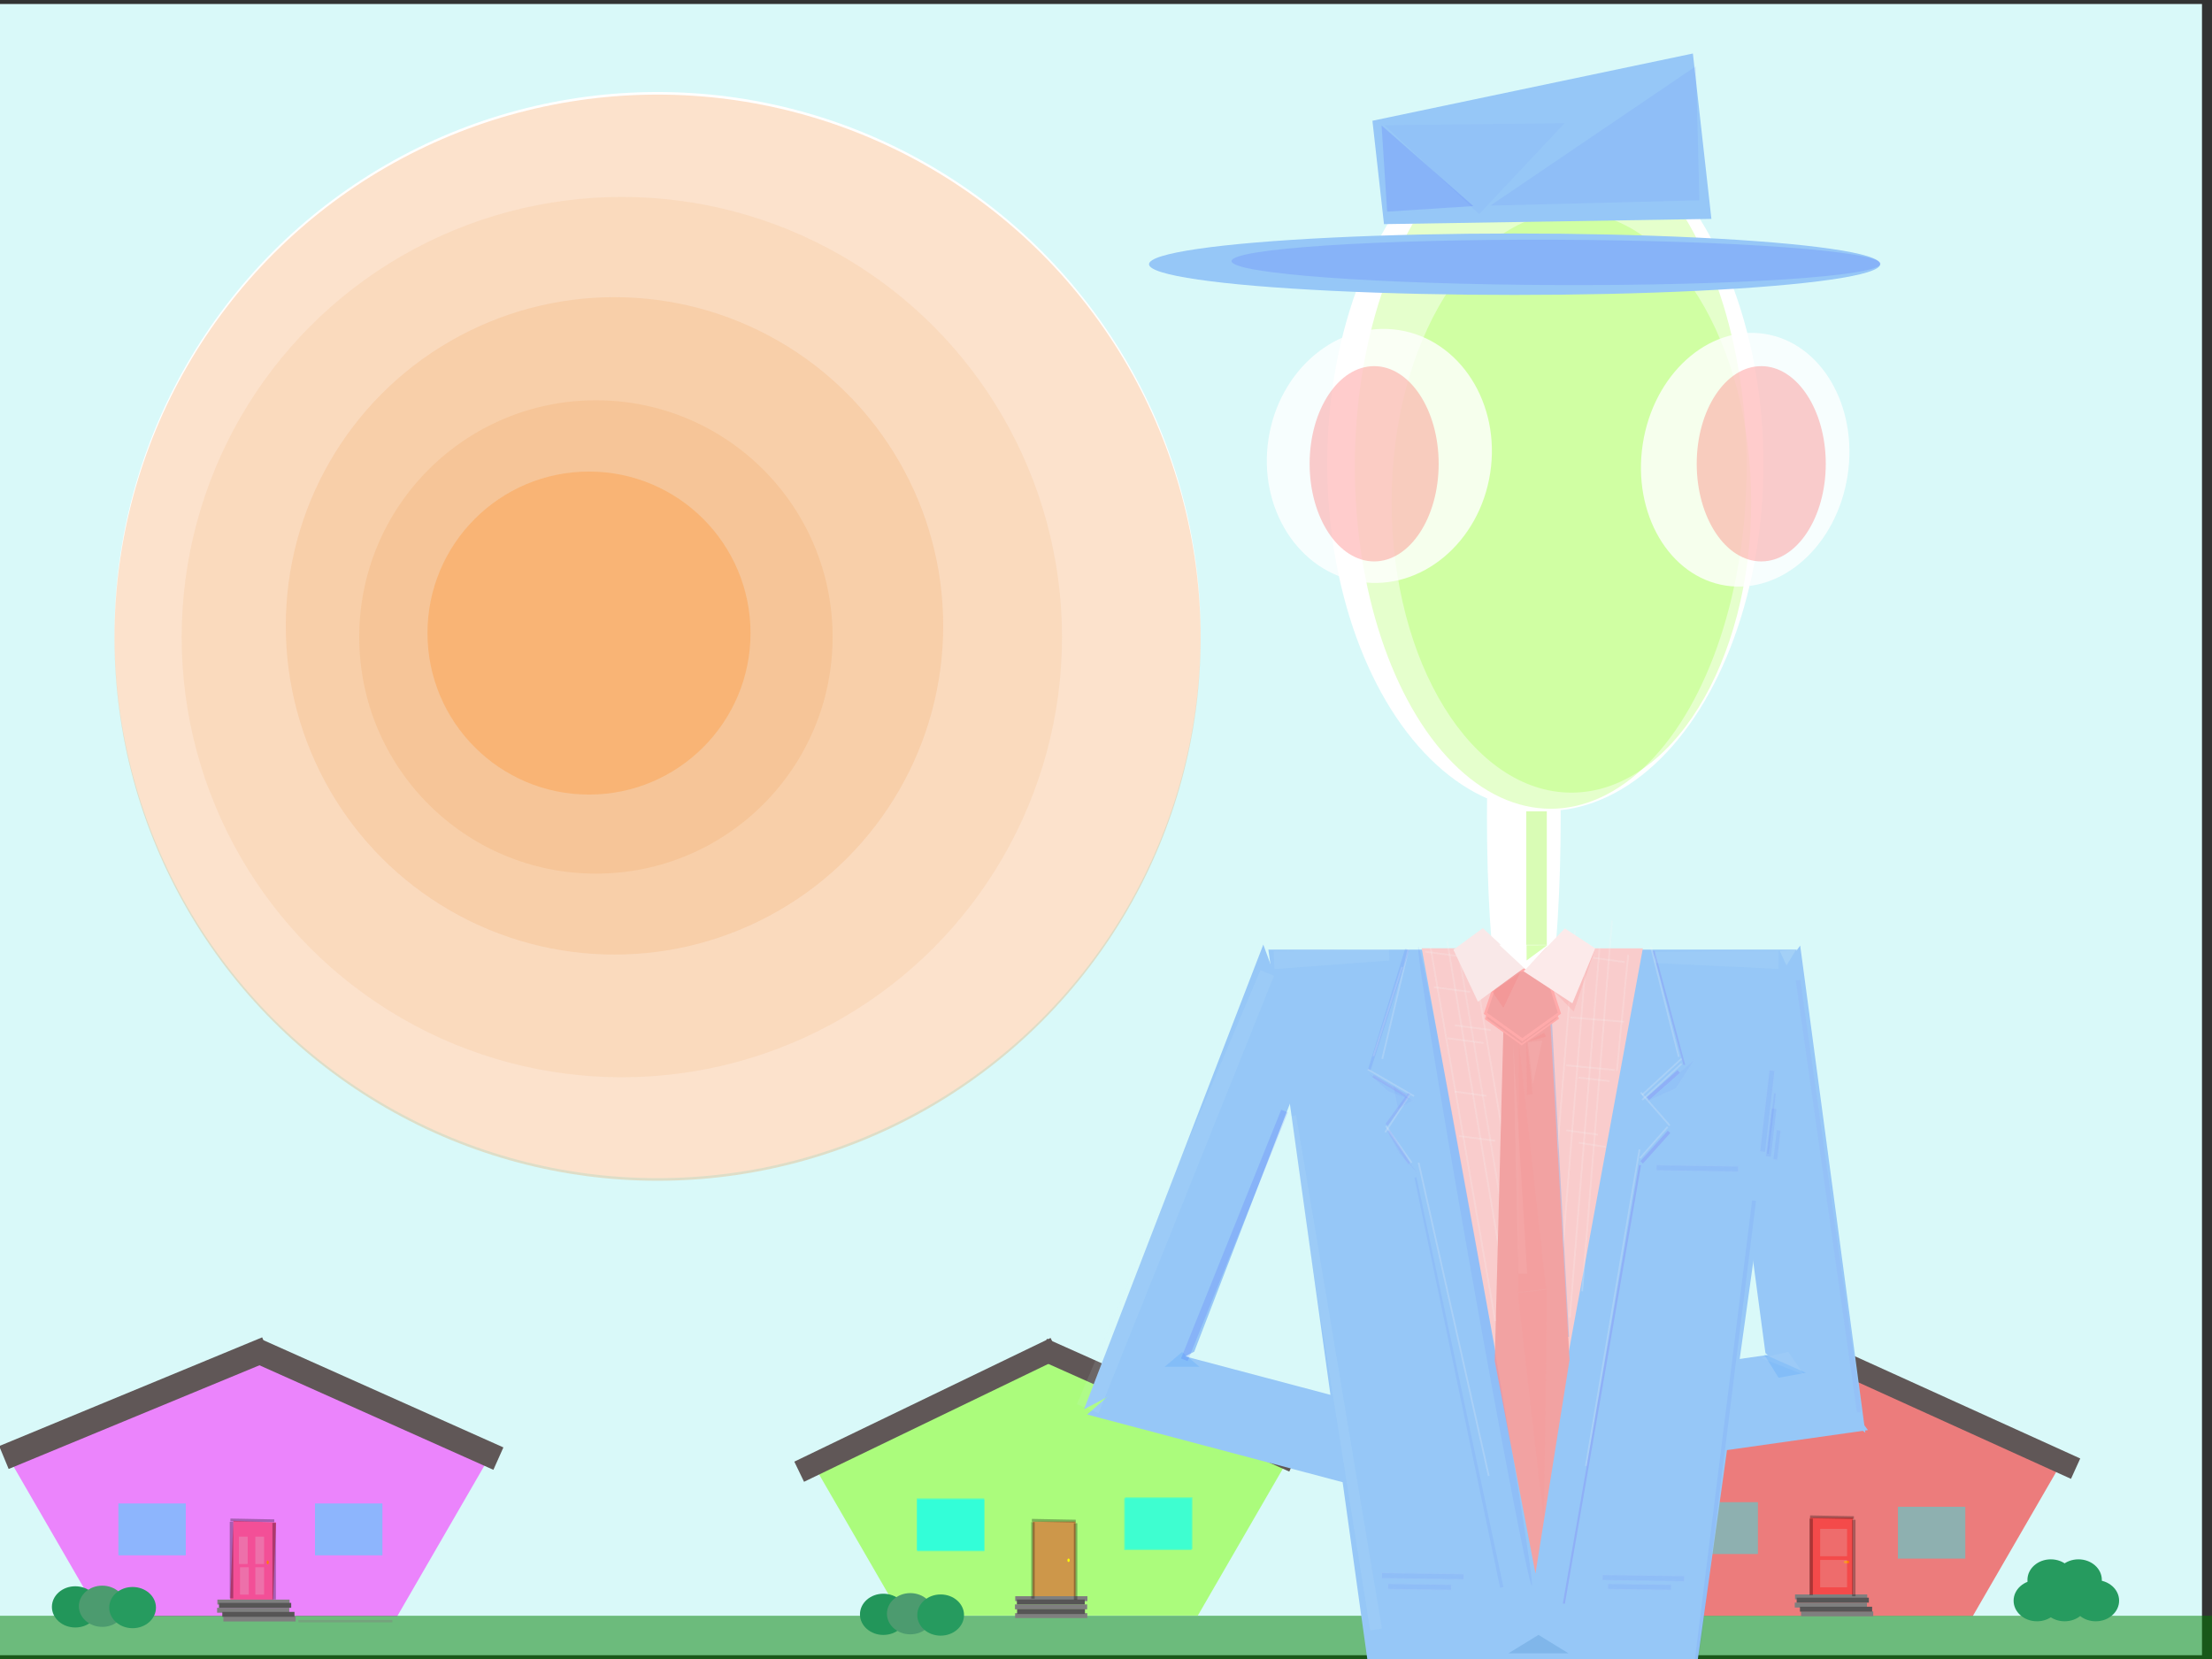 <svg width="640" height="480" xmlns="http://www.w3.org/2000/svg" xmlns:svg="http://www.w3.org/2000/svg">
 <rect width="100%" height="100%" fill="#333333" stroke="none"/>
 <!-- Created with SVG-edit - http://svg-edit.googlecode.com/ -->
 <g>
  <title>Layer 1</title>
  <rect stroke="#000000" id="svg_57" height="477.75" width="640.5" y="1.158" x="-3.396" stroke-linecap="null" stroke-linejoin="null" stroke-dasharray="null" stroke-width="0" fill="#d9f9f9"/>
  <circle id="svg_56" stroke="#000000" r="157.129" cy="183.75" cx="190.25" stroke-linecap="null" stroke-linejoin="null" stroke-dasharray="null" stroke-width="0" fill="#ffffff"/>
  <ellipse id="svg_8" cy="210" cx="252.5" stroke-linecap="null" stroke-linejoin="null" stroke-dasharray="null" stroke-width="3" stroke="#000000" fill="#000000"/>
  <circle opacity="0.2" stroke="#000000" id="svg_31" r="157.129" cy="184.5" cx="190.25" stroke-linecap="null" stroke-linejoin="null" stroke-dasharray="null" stroke-width="0" fill="#f27100"/>
  <polygon opacity="0.2" fill="#f9b87a" id="svg_40"/>
  <polygon opacity="0.2" fill="#f9b87a" id="svg_41"/>
  <circle id="svg_51" r="127.354" cy="184.333" cx="179.917" opacity="0.1" stroke-linecap="null" stroke-linejoin="null" stroke-dasharray="null" stroke-width="0" stroke="#000000" fill="#ed9038"/>
  <circle stroke="#000000" id="svg_52" r="95.104" cy="181.083" cx="177.792" opacity="0.15" stroke-linecap="null" stroke-linejoin="null" stroke-dasharray="null" stroke-width="0" fill="#ed9038"/>
  <circle stroke="#000000" id="svg_53" r="68.479" cy="184.292" cx="172.417" opacity="0.15" stroke-linecap="null" stroke-linejoin="null" stroke-dasharray="null" stroke-width="0" fill="#ed9038"/>
  <circle stroke="#000000" id="svg_54" r="46.729" cy="183.167" cx="170.417" opacity="0.5" stroke-linecap="null" stroke-linejoin="null" stroke-dasharray="null" stroke-width="0" fill="#fca553"/>
  <path stroke="#000000" id="svg_58" d="m234.072,421.556l69.525,-28.361l69.525,28.361l-26.556,45.889l-85.938,0l-26.556,-45.889z" opacity="0.5" stroke-linecap="null" stroke-linejoin="null" stroke-dasharray="null" stroke-width="0" fill="#7fff00"/>
  <path id="svg_59" stroke="#000000" d="m458.322,421.644l69.525,-28.361l69.525,28.361l-26.556,45.889l-85.938,0l-26.556,-45.889z" opacity="0.5" stroke-linecap="null" stroke-linejoin="null" stroke-dasharray="null" stroke-width="0" fill="#ff0000"/>
  <path id="svg_60" stroke="#000000" d="m2.44,421.741l69.525,-28.361l69.525,28.361l-26.556,45.889l-85.938,0l-26.556,-45.889z" opacity="0.47" stroke-linecap="null" stroke-linejoin="null" stroke-dasharray="null" stroke-width="0" fill="#ff00ff"/>
  <rect stroke="#000000" id="svg_61" height="12.75" width="644.75" y="467.487" x="-4.285" opacity="0.5" stroke-linecap="null" stroke-linejoin="null" stroke-dasharray="null" stroke-width="0" fill="#007f00"/>
  <rect transform="rotate(24.076 109.07,406.325) " id="svg_62" height="7.099" width="76.952" y="402.776" x="70.594" stroke-linecap="null" stroke-linejoin="null" stroke-dasharray="null" stroke-width="0" fill="#605757" stroke="#000000"/>
  <rect id="svg_63" transform="rotate(-22.46 39.18,405.976) " height="7.168" width="82.332" y="402.392" x="-1.986" stroke-linecap="null" stroke-linejoin="null" stroke-dasharray="null" stroke-width="0" fill="#605757" stroke="#000000"/>
  <rect id="svg_64" stroke="#000000" transform="rotate(-25.764 268.3,407.92) " height="6.472" width="82.332" y="404.685" x="227.134" stroke-linecap="null" stroke-linejoin="null" stroke-dasharray="null" stroke-width="0" fill="#605757"/>
  <rect stroke="#000000" id="svg_66" transform="rotate(24.076 337.973,406.56) " height="6.472" width="79.691" y="403.324" x="298.128" stroke-linecap="null" stroke-linejoin="null" stroke-dasharray="null" stroke-width="0" fill="#605757"/>
  <rect id="svg_67" stroke="#605757" transform="rotate(-25.764 491.8,409.42) " height="6.472" width="82.332" y="406.185" x="450.634" stroke-linecap="null" stroke-linejoin="null" stroke-dasharray="null" stroke-width="0" fill="#605757"/>
  <rect id="svg_68" stroke="#000000" transform="rotate(24.403 563.05,407.92) " height="6.472" width="82.332" y="404.685" x="521.884" stroke-linecap="null" stroke-linejoin="null" stroke-dasharray="null" stroke-width="0" fill="#605757"/>
  <rect opacity="0.4" stroke="#000000" id="svg_73" height="23.062" width="12.375" y="440.25" x="67.062" stroke-linecap="null" stroke-linejoin="null" stroke-dasharray="null" stroke-width="0" fill="#ff0000" transform="rotate(2.208 73.25,451.781) "/>
  <rect id="svg_74" opacity="0.4" stroke="#000000" height="23.062" width="12.375" y="440.25" x="298.812" stroke-linecap="null" stroke-linejoin="null" stroke-dasharray="null" stroke-width="0" fill="#ff0000"/>
  <rect id="svg_75" opacity="0.4" stroke="#000000" height="23.062" width="12.375" y="439.125" x="523.687" stroke-linecap="null" stroke-linejoin="null" stroke-dasharray="null" stroke-width="0" fill="#ff0000"/>
  <rect opacity="0.4" id="svg_77" height="15" width="19.5" y="435" x="34.25" stroke-linecap="null" stroke-linejoin="null" stroke-dasharray="null" stroke-width="0" stroke="#000000" fill="#00ffff"/>
  <rect id="svg_78" opacity="0.4" height="15" width="19.5" y="433.5" x="265.25" stroke-linecap="null" stroke-linejoin="null" stroke-dasharray="null" stroke-width="0" stroke="#000000" fill="#00ffff"/>
  <rect id="svg_79" opacity="0.4" height="15" width="19.5" y="434.625" x="489.125" stroke-linecap="null" stroke-linejoin="null" stroke-dasharray="null" stroke-width="0" stroke="#000000" fill="#00ffff"/>
  <rect stroke="#000000" id="svg_80" height="1.424" width="20.883" y="462.812" x="62.896" stroke-linecap="null" stroke-linejoin="null" stroke-dasharray="null" stroke-width="0" fill="#7f7f7f"/>
  <rect id="svg_81" stroke="#000000" height="1.424" width="20.883" y="465.185" x="62.817" stroke-linecap="null" stroke-linejoin="null" stroke-dasharray="null" stroke-width="0" fill="#7f7f7f"/>
  <rect id="svg_82" stroke="#000000" height="1.424" width="20.883" y="467.716" x="64.637" stroke-linecap="null" stroke-linejoin="null" stroke-dasharray="null" stroke-width="0" fill="#7f7f7f"/>
  <rect id="svg_83" stroke="#000000" height="1.424" width="20.883" y="463.761" x="63.371" stroke-linecap="null" stroke-linejoin="null" stroke-dasharray="null" stroke-width="0" fill="#565555"/>
  <rect id="svg_84" stroke="#000000" height="1.424" width="20.883" y="466.371" x="64.32" stroke-linecap="null" stroke-linejoin="null" stroke-dasharray="null" stroke-width="0" fill="#565555"/>
  <rect id="svg_85" stroke="#000000" height="1.424" width="20.883" y="461.829" x="293.741" stroke-linecap="null" stroke-linejoin="null" stroke-dasharray="null" stroke-width="0" fill="#7f7f7f"/>
  <rect id="svg_86" stroke="#000000" height="1.424" width="20.883" y="464.202" x="293.662" stroke-linecap="null" stroke-linejoin="null" stroke-dasharray="null" stroke-width="0" fill="#7f7f7f"/>
  <rect id="svg_87" stroke="#000000" height="1.424" width="20.883" y="466.734" x="293.702" stroke-linecap="null" stroke-linejoin="null" stroke-dasharray="null" stroke-width="0" fill="#7f7f7f"/>
  <rect stroke="#000000" id="svg_88" height="1.424" width="19.637" y="462.779" x="294.216" stroke-linecap="null" stroke-linejoin="null" stroke-dasharray="null" stroke-width="0" fill="#565555"/>
  <rect stroke="#000000" id="svg_89" height="1.424" width="19.637" y="465.567" x="294.275" stroke-linecap="null" stroke-linejoin="null" stroke-dasharray="null" stroke-width="0" fill="#565555"/>
  <rect id="svg_90" stroke="#000000" height="1.424" width="20.883" y="461.315" x="519.359" stroke-linecap="null" stroke-linejoin="null" stroke-dasharray="null" stroke-width="0" fill="#7f7f7f"/>
  <rect id="svg_91" stroke="#000000" height="1.424" width="20.883" y="463.688" x="519.28" stroke-linecap="null" stroke-linejoin="null" stroke-dasharray="null" stroke-width="0" fill="#7f7f7f"/>
  <rect id="svg_92" stroke="#000000" height="1.424" width="20.883" y="466.22" x="521.099" stroke-linecap="null" stroke-linejoin="null" stroke-dasharray="null" stroke-width="0" fill="#7f7f7f"/>
  <rect id="svg_93" stroke="#000000" height="1.424" width="20.883" y="462.264" x="519.833" stroke-linecap="null" stroke-linejoin="null" stroke-dasharray="null" stroke-width="0" fill="#565555"/>
  <rect id="svg_94" stroke="#000000" height="1.424" width="20.883" y="464.875" x="520.782" stroke-linecap="null" stroke-linejoin="null" stroke-dasharray="null" stroke-width="0" fill="#565555"/>
  <rect id="svg_96" opacity="0.4" height="15" width="19.5" y="435" x="91.139" stroke-linecap="null" stroke-linejoin="null" stroke-dasharray="null" stroke-width="0" stroke="#000000" fill="#00ffff"/>
  <rect opacity="0.5" height="15" width="19.5" y="433.828" x="265.341" stroke-linecap="null" stroke-linejoin="null" stroke-dasharray="null" stroke-width="0" stroke="#000000" fill="#00ffff" id="svg_1"/>
  <rect opacity="0.4" height="15" width="19.5" y="433.5" x="325.25" stroke-linecap="null" stroke-linejoin="null" stroke-dasharray="null" stroke-width="0" stroke="#000000" fill="#00ffff" id="svg_2"/>
  <rect opacity="0.4" height="15" width="19.5" y="433.206" x="325.522" stroke-linecap="null" stroke-linejoin="null" stroke-dasharray="null" stroke-width="0" stroke="#000000" fill="#00ffff" id="svg_3"/>
  <rect opacity="0.4" height="15" width="19.5" y="435.958" x="549.125" stroke-linecap="null" stroke-linejoin="null" stroke-dasharray="null" stroke-width="0" stroke="#000000" fill="#00ffff" id="svg_4"/>
  <ellipse fill="#ff7f00" stroke-width="0" stroke-dasharray="null" stroke-linejoin="null" stroke-linecap="null" cx="77.456" cy="452.032" id="svg_19" rx="0.294" ry="0.532" stroke="#000000"/>
  <ellipse fill="#ff7f00" stroke="#000000" stroke-width="0" stroke-dasharray="null" stroke-linejoin="null" stroke-linecap="null" cx="90.687" cy="420" id="svg_20"/>
  <ellipse fill="#ffff00" stroke-width="0" stroke-dasharray="null" stroke-linejoin="null" stroke-linecap="null" cx="309.166" cy="451.43" rx="0.334" ry="0.492" id="svg_23" stroke="#000000"/>
  <ellipse fill="#ff7f00" stroke-width="0" stroke-dasharray="null" stroke-linejoin="null" stroke-linecap="null" cx="534.249" cy="451.944" rx="0.813" ry="0.382" id="svg_24" stroke="#000000"/>
  <ellipse fill="#22965a" stroke-width="0" stroke-dasharray="null" stroke-linejoin="null" stroke-linecap="null" cx="21.781" cy="464.92" id="svg_25" rx="6.763" ry="5.962" stroke="#000000"/>
  <ellipse fill="#007f3f" stroke="#000000" stroke-width="0" stroke-dasharray="null" stroke-linejoin="null" stroke-linecap="null" cx="19.054" cy="447.09" id="svg_26"/>
  <ellipse stroke="#000000" fill="#4c9b6f" stroke-width="0" stroke-dasharray="null" stroke-linejoin="null" stroke-linecap="null" cx="29.584" cy="464.742" rx="6.763" ry="5.962" id="svg_27"/>
  <ellipse stroke="#000000" fill="#269b5f" stroke-width="0" stroke-dasharray="null" stroke-linejoin="null" stroke-linecap="null" cx="38.362" cy="465.126" rx="6.763" ry="5.962" id="svg_28"/>
  <rect stroke="#000000" fill="#7f7f7f" stroke-width="0" stroke-dasharray="null" stroke-linejoin="null" stroke-linecap="null" x="86.328" y="468.727" width="27.211" height="0.668" id="svg_29" opacity="0.4"/>
  <ellipse id="svg_6" fill="#22965a" stroke-width="0" stroke-dasharray="null" stroke-linejoin="null" stroke-linecap="null" cx="255.578" cy="467.076" rx="6.763" ry="5.962" stroke="#000000"/>
  <ellipse id="svg_7" stroke="#000000" fill="#4c9b6f" stroke-width="0" stroke-dasharray="null" stroke-linejoin="null" stroke-linecap="null" cx="263.381" cy="466.898" rx="6.763" ry="5.962"/>
  <ellipse id="svg_9" stroke="#000000" fill="#269b5f" stroke-width="0" stroke-dasharray="null" stroke-linejoin="null" stroke-linecap="null" cx="272.159" cy="467.283" rx="6.763" ry="5.962"/>
  <ellipse ry="74.667" rx="10.667" id="svg_21" cy="236.444" cx="440.889" stroke-linecap="null" stroke-linejoin="null" stroke-dasharray="null" stroke-width="0" stroke="#000000" fill="#ffffff"/>
  <ellipse stroke="#000000" ry="100.444" rx="63.111" id="svg_15" cy="134.222" cx="447.111" stroke-linecap="null" stroke-linejoin="null" stroke-dasharray="null" stroke-width="0" fill="#ffffff"/>
  <rect stroke="#f4eded" id="svg_10" height="41.606" width="5.936" y="234.75" x="441.602" stroke-linecap="null" stroke-linejoin="null" stroke-dasharray="null" stroke-width="0" fill="#d9fcb5"/>
  <ellipse stroke="#f4eded" opacity="0.2" ry="99" rx="56.667" id="svg_65" cy="135" cx="448.667" stroke-linecap="null" stroke-linejoin="null" stroke-dasharray="null" stroke-width="null" fill="#7fff00"/>
  <ellipse stroke="#f4eded" id="svg_71" opacity="0.2" ry="84" rx="52" cy="145.333" cx="454.667" stroke-linecap="null" stroke-linejoin="null" stroke-dasharray="null" stroke-width="null" fill="#7fff00"/>
  <ellipse stroke="#000000" ry="8.889" rx="105.778" id="svg_16" cy="76.444" cx="438.222" stroke-linecap="null" stroke-linejoin="null" stroke-dasharray="null" fill="#96c7f7" stroke-width="0"/>
  <path stroke="#000000" transform="rotate(-96.384 445.62,44.652) " id="svg_18" d="m421.544,91.808l9.029,-94.312l30.096,0l9.029,94.312l-48.153,0z" stroke-linecap="null" stroke-linejoin="null" stroke-dasharray="null" stroke-width="0" fill="#96c7f7"/>
  <path stroke="#000000" id="svg_22" d="m366.976,274.763l28.667,205.556l95.556,0l28.667,-205.556l-152.889,0z" stroke-linecap="null" stroke-linejoin="null" stroke-dasharray="null" stroke-width="0" fill="#96c7f7"/>
  <path transform="rotate(-179.981 443.302,361.666) " id="svg_32" d="m411.303,448.963l31.999,-174.595l31.999,174.595l-63.998,0l-0,0z" stroke-linecap="null" stroke-linejoin="null" stroke-dasharray="null" stroke-width="0" fill="#f9cccc" stroke="#000000"/>
  <line fill="none" stroke-dasharray="null" stroke-linejoin="null" stroke-linecap="null" opacity="0.2" x1="467.811" y1="266.516" x2="456.35" y2="373.461" stroke-width="0.5" transform="rotate(178.481 462.08,319.989) " stroke="#fcf9f9" id="svg_105"/>
  <line fill="none" stroke-dasharray="null" stroke-linejoin="null" stroke-linecap="null" opacity="0.2" x1="418.695" y1="272.238" x2="436.73" y2="379.184" id="svg_95" stroke="#f9f7f7" stroke-width="0.5"/>
  <line fill="none" stroke-dasharray="null" stroke-linejoin="null" stroke-linecap="null" opacity="0.2" x1="422.255" y1="276.923" x2="440.29" y2="383.868" stroke="#f9f4f4" stroke-width="0.5" id="svg_98"/>
  <line fill="none" stroke-dasharray="null" stroke-linejoin="null" stroke-linecap="null" opacity="0.2" x1="425.659" y1="274.02" x2="443.694" y2="380.965" stroke="#fcf9f9" stroke-width="0.5" id="svg_100"/>
  <line fill="none" stroke-dasharray="null" stroke-linejoin="null" stroke-linecap="null" opacity="0.2" x1="457.119" y1="269.351" x2="445.658" y2="376.296" stroke-width="0.5" id="svg_104" transform="rotate(178.481 451.389,322.823) " stroke="#fcf9f9"/>
  <line fill="none" stroke-dasharray="null" stroke-linejoin="null" stroke-linecap="null" opacity="0.2" x1="460.679" y1="272.91" x2="449.218" y2="379.856" stroke-width="0.5" transform="rotate(178.481 454.948,326.383) " stroke="#fcf9f9" id="svg_106"/>
  <rect stroke="#7656f7" transform="rotate(-3.096 451.154,341.426) " id="svg_178" height="90.924" width="0.719" y="295.963" x="450.794" opacity="0.2" stroke-linecap="null" stroke-linejoin="null" stroke-dasharray="null" stroke-width="0" fill="#007fff"/>
  <polygon id="svg_43" transform="rotate(89.116 443.008,374.555) " stroke-width="0" points="523.746,374.555 462.067,385.376 362.269,381.242 362.269,367.868 462.067,363.735 523.746,374.555 " fill="#f2a2a2" stroke="#000000"/>
  <polygon fill="#ffffff" id="svg_34"/>
  <polygon fill="#ffffff" id="svg_35"/>
  <polygon fill="#ffffff" id="svg_36"/>
  <polygon transform="rotate(162.093 439.358,291.716) " stroke-width="0.5" points="449.29,291.716 441.703,301.94 429.427,298.035 429.427,285.398 441.703,281.493 449.29,291.716 " fill="#f2a2a2" id="svg_72" stroke="#ffaaaa"/>
  <polygon stroke="#ffaaaa" transform="rotate(162.093 439.488,290.062) " stroke-width="0.8" points="449.685,290.063 441.895,300.615 429.291,296.584 429.291,283.541 441.895,279.51 449.685,290.063 " fill="#f2a2a2" id="svg_42"/>
  <path stroke="#000000" transform="rotate(-36.165 429.598,278.25) " id="svg_38" d="m421.16,286.416l3.164,-16.333l10.547,0l3.164,16.333l-16.875,0z" stroke-linecap="null" stroke-linejoin="null" stroke-dasharray="null" stroke-width="0" fill="#f9e8e8"/>
  <path stroke="#000000" id="svg_182" fill="#f76f6f" stroke-width="0" d="m454.099,292.154l0,-17.313l8.697,17.313l-8.697,0z" opacity="0.15" transform="rotate(45.61 458.447,283.498) "/>
  <path stroke="#000000" id="svg_39" transform="rotate(33.216 452.517,278.575) " d="m444.079,287.037l3.164,-16.925l10.547,0l3.164,16.925l-16.875,0z" stroke-linecap="null" stroke-linejoin="null" stroke-dasharray="null" stroke-width="0" fill="#fceaea"/>
  <path transform="rotate(111.097 350.661,344.791) " id="svg_45" d="m278.62,356.668l27.015,-23.754l90.051,0l27.015,23.754l-144.082,0z" stroke-linecap="null" stroke-linejoin="null" stroke-dasharray="null" stroke-width="0" fill="#96c7f7" stroke="#000000"/>
  <path stroke="#000000" id="svg_46" transform="rotate(14.835 358.143,408.644) " d="m316.157,420.408l15.745,-23.528l52.483,0l15.745,23.528l-83.972,0l0,0z" stroke-linecap="null" stroke-linejoin="null" stroke-dasharray="null" stroke-width="0" fill="#96c7f7"/>
  <ellipse stroke="#f4eded" transform="rotate(8.746 399.091,131.911) " ry="36.847" rx="32.451" id="svg_102" cy="131.911" cx="399.091" opacity="0.8" stroke-linecap="null" stroke-linejoin="null" stroke-dasharray="null" stroke-width="null" fill="#ffffff"/>
  <ellipse stroke="#f4eded" id="svg_97" opacity="0.2" ry="28.25" rx="18.667" cy="134.185" cx="397.583" stroke-linecap="null" stroke-linejoin="null" stroke-dasharray="null" stroke-width="null" fill="#ff0000"/>
  <ellipse stroke="#f4eded" id="svg_103" transform="rotate(8.746 504.934,133.015) " ry="36.847" rx="29.98" cy="133.015" cx="504.934" opacity="0.8" stroke-linecap="null" stroke-linejoin="null" stroke-dasharray="null" stroke-width="null" fill="#ffffff"/>
  <ellipse id="svg_101" stroke="#f4eded" opacity="0.2" ry="28.25" rx="18.667" cy="134.185" cx="509.583" stroke-linecap="null" stroke-linejoin="null" stroke-dasharray="null" stroke-width="null" fill="#ff0000"/>
  <path transform="rotate(82.385 517.592,345.756) " d="m446.481,332.958l26.667,25.596l88.889,0l26.667,-25.596l-142.222,0z" stroke-linecap="null" stroke-linejoin="null" stroke-dasharray="null" stroke-width="0" fill="#96c7f7" id="svg_11" stroke="#000000"/>
  <path transform="rotate(171.926 501.212,406.414) " d="m463.385,393.617l14.185,25.596l47.284,0l14.185,-25.596l-75.655,0z" stroke-linecap="null" stroke-linejoin="null" stroke-dasharray="null" stroke-width="0" fill="#96c7f7" id="svg_12" stroke="#000000"/>
  <path fill="#ffffff" stroke-width="0" stroke-dasharray="null" stroke-linejoin="null" stroke-linecap="null" d="m436.05,278.605l0,-10.474l9.721,10.474l-9.721,0z" id="svg_17" transform="rotate(-47.034 440.91,273.368) " stroke="#000000"/>
  <path opacity="0.3" stroke="#000000" transform="rotate(89.812 444.693,275.672) " id="svg_13" d="m442.49,278.675l0,-6.006l4.405,6.006l-4.405,0z" stroke-linecap="null" stroke-linejoin="null" stroke-dasharray="null" stroke-width="0" fill="#7fff00"/>
  <path fill="#f76f6f" stroke-width="0" d="m434.546,291.39l0,-9.696l5.668,9.696l-5.668,0z" id="svg_5" opacity="0.2" transform="rotate(55.799 437.38,286.542) " stroke="#000000"/>
  <path fill="#0000ff" stroke-width="0" stroke-dasharray="null" stroke-linejoin="null" stroke-linecap="null" opacity="0.1" d="m400.511,60.455l0,-24.996l24.996,24.996l-24.996,0z" id="svg_44" transform="rotate(-3.705 413.009,47.957) " stroke="#000000"/>
  <ellipse ry="6.557" rx="93.881" cy="75.921" cx="450.203" stroke-linecap="null" stroke-linejoin="null" stroke-dasharray="null" fill="#0000ff" stroke-width="0" id="svg_47" opacity="0.1" transform="rotate(0.232 450.203,75.921) " stroke="#000000"/>
  <rect fill="#0000ff" stroke-width="0" stroke-dasharray="null" stroke-linejoin="null" stroke-linecap="null" opacity="0.1" x="356.124" y="318.654" width="2.078" height="77.582" id="svg_49" transform="rotate(21.942 357.163,357.445) " stroke="#000000"/>
  <rect fill="#0000ff" stroke-width="0" stroke-dasharray="null" stroke-linejoin="null" stroke-linecap="null" opacity="0.05" x="498.631" y="346.891" width="1.127" height="134.333" transform="rotate(7.106 499.194,414.057) " id="svg_50" stroke="#000000"/>
  <rect stroke="#a8a8f7" fill="#0000ff" stroke-width="0.5" stroke-dasharray="null" stroke-linejoin="null" stroke-linecap="null" opacity="0.05" x="479.323" y="337.363" width="23.53" height="1.375" id="svg_55" transform="rotate(0.83 491.088,338.051) "/>
  <line fill="none" stroke-dasharray="null" stroke-linejoin="null" stroke-linecap="null" opacity="0.2" x1="413.881" y1="274.028" x2="432.617" y2="382.207" id="svg_76" stroke-width="0.5" stroke="#f9f9f9"/>
  <line fill="none" stroke-dasharray="null" stroke-linejoin="null" stroke-linecap="null" opacity="0.2" x1="464.238" y1="274.156" x2="452.777" y2="381.101" stroke-width="0.5" transform="rotate(178.481 458.508,327.629) " stroke="#fcf9f9" id="svg_107"/>
  <line fill="none" stroke-dasharray="null" stroke-linejoin="null" stroke-linecap="null" opacity="0.2" x1="475.752" y1="277.412" x2="463.139" y2="308.653" stroke-width="0.5" transform="rotate(163.631 469.446,293.033) " id="svg_108" stroke="#fcf9f9"/>
  <line stroke="#f9f9f9" transform="rotate(-4.867 420.594,381.7) " id="svg_14" fill="none" stroke-dasharray="null" stroke-linejoin="null" stroke-linecap="null" opacity="0.2" x1="414.325" y1="335.67" x2="426.864" y2="427.731" stroke-width="0.5"/>
  <line stroke="#f9f9f9" id="svg_30" transform="rotate(-131.852 401.522,292.676) " fill="none" stroke-dasharray="null" stroke-linejoin="null" stroke-linecap="null" opacity="0.2" x1="394.664" y1="280.972" x2="408.381" y2="304.379" stroke-width="0.5"/>
  <line id="svg_33" stroke="#f9f9f9" transform="rotate(-131.852 403.739,290.377) " fill="none" stroke-dasharray="null" stroke-linejoin="null" stroke-linecap="null" opacity="0.2" x1="394.371" y1="276.873" x2="413.107" y2="303.88" stroke-width="0.5"/>
  <line stroke="#8d79f2" id="svg_37" transform="rotate(-20.333 402.019,314.167) " fill="none" stroke-dasharray="null" stroke-linejoin="null" stroke-linecap="null" opacity="0.17" x1="398.54" y1="309.868" x2="405.497" y2="318.465" stroke-width="0.8"/>
  <line stroke="#f9f9f9" id="svg_48" transform="rotate(-15.987 402.453,313.293) " fill="none" stroke-dasharray="null" stroke-linejoin="null" stroke-linecap="null" opacity="0.2" x1="397.09" y1="307.727" x2="407.816" y2="318.859" stroke-width="0.5"/>
  <line stroke="#f9f9f9" id="svg_69" transform="rotate(-50.296 416.888,275.961) " fill="none" stroke-dasharray="null" stroke-linejoin="null" stroke-linecap="null" opacity="0.2" x1="414.45" y1="272.058" x2="419.325" y2="279.864" stroke-width="0.5"/>
  <line id="svg_70" stroke="#f9f9f9" transform="rotate(-50.296 465.52,277.74) " fill="none" stroke-dasharray="null" stroke-linejoin="null" stroke-linecap="null" opacity="0.2" x1="463.083" y1="273.837" x2="467.958" y2="281.643" stroke-width="0.5"/>
  <line id="svg_99" stroke="#f9f9f9" transform="rotate(-50.296 425.475,316.451) " fill="none" stroke-dasharray="null" stroke-linejoin="null" stroke-linecap="null" opacity="0.2" x1="423.037" y1="312.548" x2="427.913" y2="320.354" stroke-width="0.5"/>
  <line stroke="#f9f9f9" id="svg_109" transform="rotate(-50.296 420.091,286.306) " fill="none" stroke-dasharray="null" stroke-linejoin="null" stroke-linecap="null" opacity="0.2" x1="417.279" y1="281.846" x2="422.904" y2="290.765" stroke-width="0.5"/>
  <line id="svg_110" stroke="#f9f9f9" transform="rotate(-50.296 427.388,329.376) " fill="none" stroke-dasharray="null" stroke-linejoin="null" stroke-linecap="null" opacity="0.2" x1="424.576" y1="324.917" x2="430.201" y2="333.835" stroke-width="0.5"/>
  <line id="svg_111" stroke="#f9f9f9" transform="rotate(-50.296 424.007,301.078) " fill="none" stroke-dasharray="null" stroke-linejoin="null" stroke-linecap="null" opacity="0.2" x1="421.194" y1="296.619" x2="426.819" y2="305.537" stroke-width="0.5"/>
  <line id="svg_112" stroke="#f9f9f9" transform="rotate(-50.296 426.142,297.34) " fill="none" stroke-dasharray="null" stroke-linejoin="null" stroke-linecap="null" opacity="0.2" x1="423.33" y1="292.881" x2="428.955" y2="301.799" stroke-width="0.5"/>
  <line id="svg_113" stroke="#f9f9f9" transform="rotate(-50.296 457.768,327.673) " fill="none" stroke-dasharray="null" stroke-linejoin="null" stroke-linecap="null" opacity="0.2" x1="455.331" y1="323.77" x2="460.206" y2="331.576" stroke-width="0.5"/>
  <line stroke="#f9f9f9" id="svg_114" transform="rotate(-50.296 462.139,295.004) " fill="none" stroke-dasharray="null" stroke-linejoin="null" stroke-linecap="null" opacity="0.2" x1="457.654" y1="288.636" x2="466.623" y2="301.372" stroke-width="0.5"/>
  <line stroke="#f9f9f9" id="svg_115" transform="rotate(-50.296 460.136,308.909) " fill="none" stroke-dasharray="null" stroke-linejoin="null" stroke-linecap="null" opacity="0.2" x1="456.187" y1="303.08" x2="464.086" y2="314.737" stroke-width="0.5"/>
  <line stroke="#f9f9f9" id="svg_116" transform="rotate(-50.296 461.204,312.29) " fill="none" stroke-dasharray="null" stroke-linejoin="null" stroke-linecap="null" opacity="0.2" x1="458.709" y1="308.493" x2="463.699" y2="316.088" stroke-width="0.5"/>
  <line stroke="#f9f9f9" id="svg_117" transform="rotate(-50.296 460.705,331.233) " fill="none" stroke-dasharray="null" stroke-linejoin="null" stroke-linecap="null" opacity="0.2" x1="458.665" y1="327.809" x2="462.745" y2="334.656" stroke-width="0.5"/>
  <path stroke="#000000" transform="rotate(173.158 444.865,307.361) " id="svg_118" d="m446.961,313.444l0,-12.166l-4.192,12.166l4.192,0z" opacity="0.07" stroke-linecap="null" stroke-linejoin="null" stroke-dasharray="null" stroke-width="0" fill="#ffffff"/>
  <path transform="rotate(-6.306 441.68,308.332) " id="svg_119" stroke="#000000" d="m442.511,316.756l0,-16.849l-1.661,16.849l1.661,0z" opacity="0.1" stroke-linecap="null" stroke-linejoin="null" stroke-dasharray="null" stroke-width="0" fill="#f47373"/>
  <path stroke="#000000" id="svg_120" transform="rotate(-118.02 444.628,300.658) " d="m445.247,303.407l0,-5.498l-1.239,5.498l1.239,0z" opacity="0.15" stroke-linecap="null" stroke-linejoin="null" stroke-dasharray="null" stroke-width="0" fill="#f96b6b"/>
  <ellipse stroke="#000000" fill="#269b5f" stroke-width="0" stroke-dasharray="null" stroke-linejoin="null" stroke-linecap="null" cx="597.362" cy="463.126" rx="6.763" ry="5.962" id="svg_121"/>
  <ellipse stroke="#000000" fill="#269b5f" stroke-width="0" stroke-dasharray="null" stroke-linejoin="null" stroke-linecap="null" cx="589.362" cy="463.126" rx="6.763" ry="5.962" id="svg_122"/>
  <ellipse stroke="#000000" fill="#269b5f" stroke-width="0" stroke-dasharray="null" stroke-linejoin="null" stroke-linecap="null" cx="606.362" cy="463.126" rx="6.763" ry="5.962" id="svg_123"/>
  <ellipse stroke="#000000" fill="#269b5f" stroke-width="0" stroke-dasharray="null" stroke-linejoin="null" stroke-linecap="null" cx="593.362" cy="457.126" rx="6.763" ry="5.962" id="svg_124"/>
  <ellipse stroke="#000000" fill="#269b5f" stroke-width="0" stroke-dasharray="null" stroke-linejoin="null" stroke-linecap="null" cx="601.362" cy="457.126" rx="6.763" ry="5.962" id="svg_125"/>
  <line fill="none" stroke="#000000" stroke-dasharray="null" stroke-linejoin="null" stroke-linecap="null" opacity="0.29" x1="66.978" y1="462.448" x2="66.978" y2="440.299" id="svg_126"/>
  <line fill="none" stroke-dasharray="null" stroke-linejoin="null" stroke-linecap="null" opacity="0.29" x1="73.01" y1="446.228" x2="73.01" y2="433.534" id="svg_127" transform="rotate(91.085 73.01,439.881) " stroke-width="0.8" stroke="#000000"/>
  <line fill="none" stroke="#000000" stroke-dasharray="null" stroke-linejoin="null" stroke-linecap="null" opacity="0.29" x1="79.318" y1="462.764" x2="79.318" y2="440.616" id="svg_128"/>
  <rect fill="#d9f9f9" stroke="#000000" stroke-width="0" stroke-dasharray="null" stroke-linejoin="null" stroke-linecap="null" opacity="0.2" x="69.13" y="444.602" width="2.531" height="7.91" id="svg_129"/>
  <rect fill="#d9f9f9" stroke="#000000" stroke-width="0" stroke-dasharray="null" stroke-linejoin="null" stroke-linecap="null" opacity="0.2" x="73.876" y="444.602" width="2.531" height="7.91" id="svg_130"/>
  <rect fill="#d9f9f9" stroke="#000000" stroke-width="0" stroke-dasharray="null" stroke-linejoin="null" stroke-linecap="null" opacity="0.2" x="69.446" y="453.462" width="2.531" height="7.91" id="svg_131"/>
  <rect fill="#d9f9f9" stroke="#000000" stroke-width="0" stroke-dasharray="null" stroke-linejoin="null" stroke-linecap="null" opacity="0.2" x="73.876" y="453.462" width="2.531" height="7.91" id="svg_132"/>
  <line fill="none" stroke="#000000" stroke-dasharray="null" stroke-linejoin="null" stroke-linecap="null" opacity="0.29" x1="298.864" y1="462.547" x2="298.864" y2="440.398" id="svg_133"/>
  <line fill="none" stroke-dasharray="null" stroke-linejoin="null" stroke-linecap="null" opacity="0.29" x1="304.896" y1="446.327" x2="304.896" y2="433.633" transform="rotate(91.085 304.896,439.98) " stroke-width="0.8" stroke="#000000" id="svg_134"/>
  <line fill="none" stroke="#000000" stroke-dasharray="null" stroke-linejoin="null" stroke-linecap="null" opacity="0.29" x1="311.204" y1="462.863" x2="311.204" y2="440.715" id="svg_135"/>
  <line fill="none" stroke="#000000" stroke-dasharray="null" stroke-linejoin="null" stroke-linecap="null" opacity="0.29" x1="524.02" y1="461.54" x2="524.02" y2="439.391" id="svg_136"/>
  <line fill="none" stroke-dasharray="null" stroke-linejoin="null" stroke-linecap="null" opacity="0.29" x1="530.051" y1="445.32" x2="530.051" y2="432.627" transform="rotate(91.085 530.051,438.973) " stroke-width="0.8" stroke="#000000" id="svg_137"/>
  <line fill="none" stroke="#000000" stroke-dasharray="null" stroke-linejoin="null" stroke-linecap="null" opacity="0.29" x1="536.36" y1="461.856" x2="536.36" y2="439.708" id="svg_138"/>
  <rect fill="#d9f9f9" stroke-width="0" stroke-dasharray="null" stroke-linejoin="null" stroke-linecap="null" opacity="0.2" x="526.63" y="442.352" width="7.781" height="7.91" id="svg_143" stroke="#000000"/>
  <rect fill="#d9f9f9" stroke-width="0" stroke-dasharray="null" stroke-linejoin="null" stroke-linecap="null" opacity="0.2" x="526.63" y="451.352" width="7.781" height="7.91" stroke="#000000" id="svg_144"/>
  <path fill="#0000ff" stroke-width="0" stroke-dasharray="null" stroke-linejoin="null" stroke-linecap="null" opacity="0.05" d="m441.545,69.567l0,-60.495l38.806,60.495l-38.806,0z" transform="rotate(-91.461 460.948,39.319) " id="svg_145" stroke="#000000"/>
  <path fill="#0000ff" stroke-width="0" stroke-dasharray="null" stroke-linejoin="null" stroke-linecap="null" opacity="0.03" d="m408.623,54.698l0,-37.494l36.065,37.494l-36.065,0z" transform="rotate(-46.786 426.656,35.951) " id="svg_146" stroke="#000000"/>
  <ellipse stroke="#000000" ry="1.402" rx="93.881" cy="366.313" cx="426.777" stroke-linecap="null" stroke-linejoin="null" stroke-dasharray="null" fill="#0000ff" stroke-width="0" opacity="0.05" transform="rotate(79.93 426.777,366.313) " id="svg_148"/>
  <path stroke="#000000" opacity="0.05" transform="rotate(-11.888 422.022,399.968) " id="svg_141" d="m421.539,460.575l0.181,-121.213l0.603,0l0.181,121.213l-0.966,0z" stroke-linecap="null" stroke-linejoin="null" stroke-dasharray="null" stroke-width="0" fill="#0000ff"/>
  <path stroke="#000000" id="svg_142" opacity="0.07" transform="rotate(17.48 401.669,292.084) " d="m402.295,273.837l-0.235,36.494l-0.782,0l-0.235,-36.494l1.251,0z" stroke-linecap="null" stroke-linejoin="null" stroke-dasharray="null" stroke-width="0" fill="#0000ff"/>
  <line id="svg_147" stroke="#f9f9f9" transform="rotate(-159.464 481.694,289.843) " fill="none" stroke-dasharray="null" stroke-linejoin="null" stroke-linecap="null" opacity="0.2" x1="472.326" y1="276.339" x2="491.062" y2="303.346" stroke-width="0.5"/>
  <line stroke="#f9f9f9" id="svg_149" transform="rotate(-114.183 404.318,322.168) " fill="none" stroke-dasharray="null" stroke-linejoin="null" stroke-linecap="null" opacity="0.2" x1="400.821" y1="316.716" x2="407.814" y2="327.621" stroke-width="0.5"/>
  <line stroke="#7656f7" id="svg_150" transform="rotate(-105.267 404.466,320.93) " fill="none" stroke-dasharray="null" stroke-linejoin="null" stroke-linecap="null" opacity="0.14" x1="400.987" y1="316.588" x2="407.946" y2="325.271" stroke-width="0.8"/>
  <line id="svg_151" stroke="#f9f9f9" transform="rotate(-2.296 404.718,331.112) " fill="none" stroke-dasharray="null" stroke-linejoin="null" stroke-linecap="null" opacity="0.2" x1="401.222" y1="325.659" x2="408.215" y2="336.564" stroke-width="0.5"/>
  <line id="svg_152" stroke="#9684f4" transform="rotate(-173.176 404.733,331.875) " fill="none" stroke-dasharray="null" stroke-linejoin="null" stroke-linecap="null" opacity="0.16" x1="401.254" y1="327.534" x2="408.213" y2="336.217" stroke-width="0.8"/>
  <line id="svg_153" stroke="#f9f9f9" transform="rotate(17.384 466.602,378.363) " fill="none" stroke-dasharray="null" stroke-linejoin="null" stroke-linecap="null" opacity="0.2" x1="460.332" y1="332.333" x2="472.871" y2="424.394" stroke-width="0.5"/>
  <line stroke="#f9f9f9" id="svg_154" transform="rotate(91.371 480.849,313) " fill="none" stroke-dasharray="null" stroke-linejoin="null" stroke-linecap="null" opacity="0.2" x1="475.486" y1="307.434" x2="486.211" y2="318.566" stroke-width="0.5"/>
  <line stroke="#7656f7" id="svg_155" transform="rotate(-93.157 481.253,313.913) " fill="none" stroke-dasharray="null" stroke-linejoin="null" stroke-linecap="null" opacity="0.2" x1="477.581" y1="309.257" x2="484.924" y2="318.569"/>
  <line id="svg_156" stroke="#f9f9f9" transform="rotate(91.371 480.849,311.532) " fill="none" stroke-dasharray="null" stroke-linejoin="null" stroke-linecap="null" opacity="0.2" x1="475.486" y1="305.966" x2="486.211" y2="317.098" stroke-width="0.5"/>
  <line stroke="#f9f9f9" id="svg_157" transform="rotate(2.921 478.913,320.876) " fill="none" stroke-dasharray="null" stroke-linejoin="null" stroke-linecap="null" opacity="0.2" x1="474.475" y1="316.317" x2="483.351" y2="325.435" stroke-width="0.5"/>
  <line stroke="#f9f9f9" id="svg_158" transform="rotate(84.349 478.513,330.554) " fill="none" stroke-dasharray="null" stroke-linejoin="null" stroke-linecap="null" opacity="0.2" x1="474.412" y1="326.143" x2="482.613" y2="334.964" stroke-width="0.5"/>
  <line id="svg_159" stroke="#7656f7" transform="rotate(-99.89 478.939,331.889) " fill="none" stroke-dasharray="null" stroke-linejoin="null" stroke-linecap="null" opacity="0.2" x1="475.267" y1="327.233" x2="482.611" y2="336.545"/>
  <line stroke="#7656f7" id="svg_160" transform="rotate(-159.261 482.914,291.607) " fill="none" stroke-dasharray="null" stroke-linejoin="null" stroke-linecap="null" opacity="0.18" x1="472.928" y1="277.735" x2="492.9" y2="305.478" stroke-width="0.5"/>
  <line stroke="#7656f7" id="svg_161" transform="rotate(-132.575 463.488,400.549) " fill="none" stroke-dasharray="null" stroke-linejoin="null" stroke-linecap="null" opacity="0.2" x1="424.225" y1="349.516" x2="502.751" y2="451.582" stroke-width="0.6"/>
  <path stroke="#000000" transform="rotate(87.418 385.282,277.002) " id="svg_162" d="m382.654,293.664l0.985,-33.324l3.285,0l0.985,33.324l-5.256,0z" opacity="0.1" stroke-linecap="null" stroke-linejoin="null" stroke-dasharray="null" stroke-width="0" fill="#d9f9f9"/>
  <path stroke="#000000" id="svg_163" transform="rotate(22.389 340.674,344.549) " d="m337.284,412.714l1.271,-136.331l4.237,0l1.271,136.331l-6.78,0z" opacity="0.1" stroke-linecap="null" stroke-linejoin="null" stroke-dasharray="null" stroke-width="0" fill="#d9f9f9"/>
  <rect id="svg_164" stroke="#a8a8f7" fill="#0000ff" stroke-width="0.5" stroke-dasharray="null" stroke-linejoin="null" stroke-linecap="null" opacity="0.05" x="463.714" y="455.91" width="23.53" height="1.375" transform="rotate(0.83 475.479,456.598) "/>
  <rect id="svg_165" stroke="#a8a8f7" fill="#0000ff" stroke-width="0.5" stroke-dasharray="null" stroke-linejoin="null" stroke-linecap="null" opacity="0.05" x="399.87" y="455.347" width="23.53" height="1.375" transform="rotate(0.83 411.635,456.035) "/>
  <path stroke="#000000" id="svg_166" transform="rotate(-6.306 439.308,337.491) " d="m443.391,373.572l0,-72.162l-8.167,72.162l8.167,0z" opacity="0.07" stroke-linecap="null" stroke-linejoin="null" stroke-dasharray="null" stroke-width="0" fill="#f47373"/>
  <path stroke="#000000" id="svg_167" transform="rotate(173.473 447.144,406.557) " d="m451.409,439.71l0,-66.307l-8.531,66.307l8.531,0z" opacity="0.07" stroke-linecap="null" stroke-linejoin="null" stroke-dasharray="null" stroke-width="0" fill="#f47373"/>
  <path stroke="#000000" id="svg_168" transform="rotate(178.727 439.835,335.128) " d="m441.123,301.723l0,66.81l-2.577,-66.81l2.577,0z" opacity="0.06" stroke-linecap="null" stroke-linejoin="null" stroke-dasharray="null" stroke-width="0" fill="#ffffff"/>
  <path stroke="#000000" id="svg_169" transform="rotate(-9.246 386.039,397.166) " d="m384.324,472.444l0.643,-150.556l2.143,0l0.643,150.556l-3.429,0z" opacity="0.1" stroke-linecap="null" stroke-linejoin="null" stroke-dasharray="null" stroke-width="0" fill="#d9f9f9"/>
  <path stroke="#a8a8f7" transform="rotate(-31.152 404.798,316.878) " id="svg_171" d="m402.485,320.134l2.314,-6.512l2.314,6.512l-4.627,0z" opacity="0.03" stroke-linecap="null" stroke-linejoin="null" stroke-dasharray="null" stroke-width="0.5" fill="#0000ff"/>
  <path stroke="#a8a8f7" id="svg_172" transform="rotate(-148.596 402.081,315.139) " d="m394.356,315.866l7.726,-1.453l7.726,1.453l-15.451,0z" opacity="0.03" stroke-linecap="null" stroke-linejoin="null" stroke-dasharray="null" stroke-width="0.5" fill="#0000ff"/>
  <path stroke="#a8a8f7" id="svg_173" transform="rotate(-125.43 405.262,333.435) " d="m397.537,333.887l7.726,-0.904l7.726,0.904l-15.451,0z" opacity="0.03" stroke-linecap="null" stroke-linejoin="null" stroke-dasharray="null" stroke-width="0.5" fill="#0000ff"/>
  <path stroke="#000000" id="svg_174" d="m436.427,478.364l8.699,-5.344l8.699,5.344l-17.397,0z" opacity="0.4" stroke-linecap="null" stroke-linejoin="null" stroke-dasharray="null" stroke-width="0" fill="#619fd8"/>
  <path stroke="#a8a8f7" id="svg_175" transform="rotate(139.041 484.04,313.787) " d="m474.887,315.127l9.153,-2.681l9.153,2.681l-18.306,0z" opacity="0.03" stroke-linecap="null" stroke-linejoin="null" stroke-dasharray="null" stroke-width="0.5" fill="#0000ff"/>
  <rect stroke="#a8a8f7" id="svg_176" fill="#0000ff" stroke-width="0.5" stroke-dasharray="null" stroke-linejoin="null" stroke-linecap="null" opacity="0.05" x="465.291" y="458.448" width="18.156" height="1.375" transform="rotate(0.83 474.369,459.136) "/>
  <rect id="svg_177" stroke="#a8a8f7" fill="#0000ff" stroke-width="0.5" stroke-dasharray="null" stroke-linejoin="null" stroke-linecap="null" opacity="0.05" x="401.693" y="458.448" width="18.156" height="1.375" transform="rotate(0.83 410.771,459.136) "/>
  <path stroke="#000000" transform="rotate(-156.087 515.52,396.558) " id="svg_179" d="m522.164,398.815l-6.645,-4.515l-6.645,4.515l13.289,0z" opacity="0.13" stroke-linecap="null" stroke-linejoin="null" stroke-dasharray="null" stroke-width="0" fill="#007fff"/>
  <path stroke="#000000" id="svg_181" d="m336.988,395.452l5.022,-4.271l5.022,4.271l-10.043,0z" opacity="0.13" stroke-linecap="null" stroke-linejoin="null" stroke-dasharray="null" stroke-width="0" fill="#007fff"/>
  <rect stroke="#000000" id="svg_183" fill="#8585f7" stroke-width="0" stroke-dasharray="null" stroke-linejoin="null" stroke-linecap="null" opacity="0.09" x="528.413" y="282.954" width="1.334" height="126.262" transform="rotate(-8.062 529.08,346.085) "/>
  <path id="svg_184" stroke="#000000" transform="rotate(21.171 516.568,393.236) " d="m523.212,395.493l-6.645,-4.515l-6.645,4.515l13.289,0z" opacity="0.06" stroke-linecap="null" stroke-linejoin="null" stroke-dasharray="null" stroke-width="0" fill="#ffffff"/>
  <rect id="svg_185" stroke="#a8a8f7" fill="#0000ff" stroke-width="0.5" stroke-dasharray="null" stroke-linejoin="null" stroke-linecap="null" opacity="0.05" x="499.573" y="320.804" width="23.53" height="1.375" transform="rotate(-83.406 511.338,321.492) "/>
  <rect stroke="#a8a8f7" id="svg_186" fill="#0000ff" stroke-width="0.5" stroke-dasharray="null" stroke-linejoin="null" stroke-linecap="null" opacity="0.05" x="503.751" y="324.845" width="17.558" height="0.481" transform="rotate(-83.406 512.53,325.086) "/>
  <rect stroke="#a8a8f7" id="svg_187" fill="#0000ff" stroke-width="0.5" stroke-dasharray="null" stroke-linejoin="null" stroke-linecap="null" opacity="0.05" x="505.531" y="327.008" width="13.882" height="1.375" transform="rotate(-83.406 512.472,327.695) "/>
  <path stroke="#000000" id="svg_188" transform="rotate(-88.89 496.653,277.343) " d="m494.025,295.267l0.985,-35.848l3.285,0l0.985,35.848l-5.256,0z" opacity="0.1" stroke-linecap="null" stroke-linejoin="null" stroke-dasharray="null" stroke-width="0" fill="#d9f9f9"/>
  <path stroke="#000000" transform="rotate(-58.899 516.584,276.112) " id="svg_189" d="m513.968,278.054l2.616,-3.884l2.616,3.884l-5.231,0z" opacity="0.2" stroke-linecap="null" stroke-linejoin="null" stroke-dasharray="null" stroke-width="0" fill="#d9f9f9"/>
  <rect stroke="#a8a8f7" id="svg_190" fill="#0000ff" stroke-width="0.5" stroke-dasharray="null" stroke-linejoin="null" stroke-linecap="null" opacity="0.05" x="509.918" y="330.73" width="8.43" height="1.05" transform="rotate(-83.406 514.133,331.255) "/>
 </g>
</svg>
